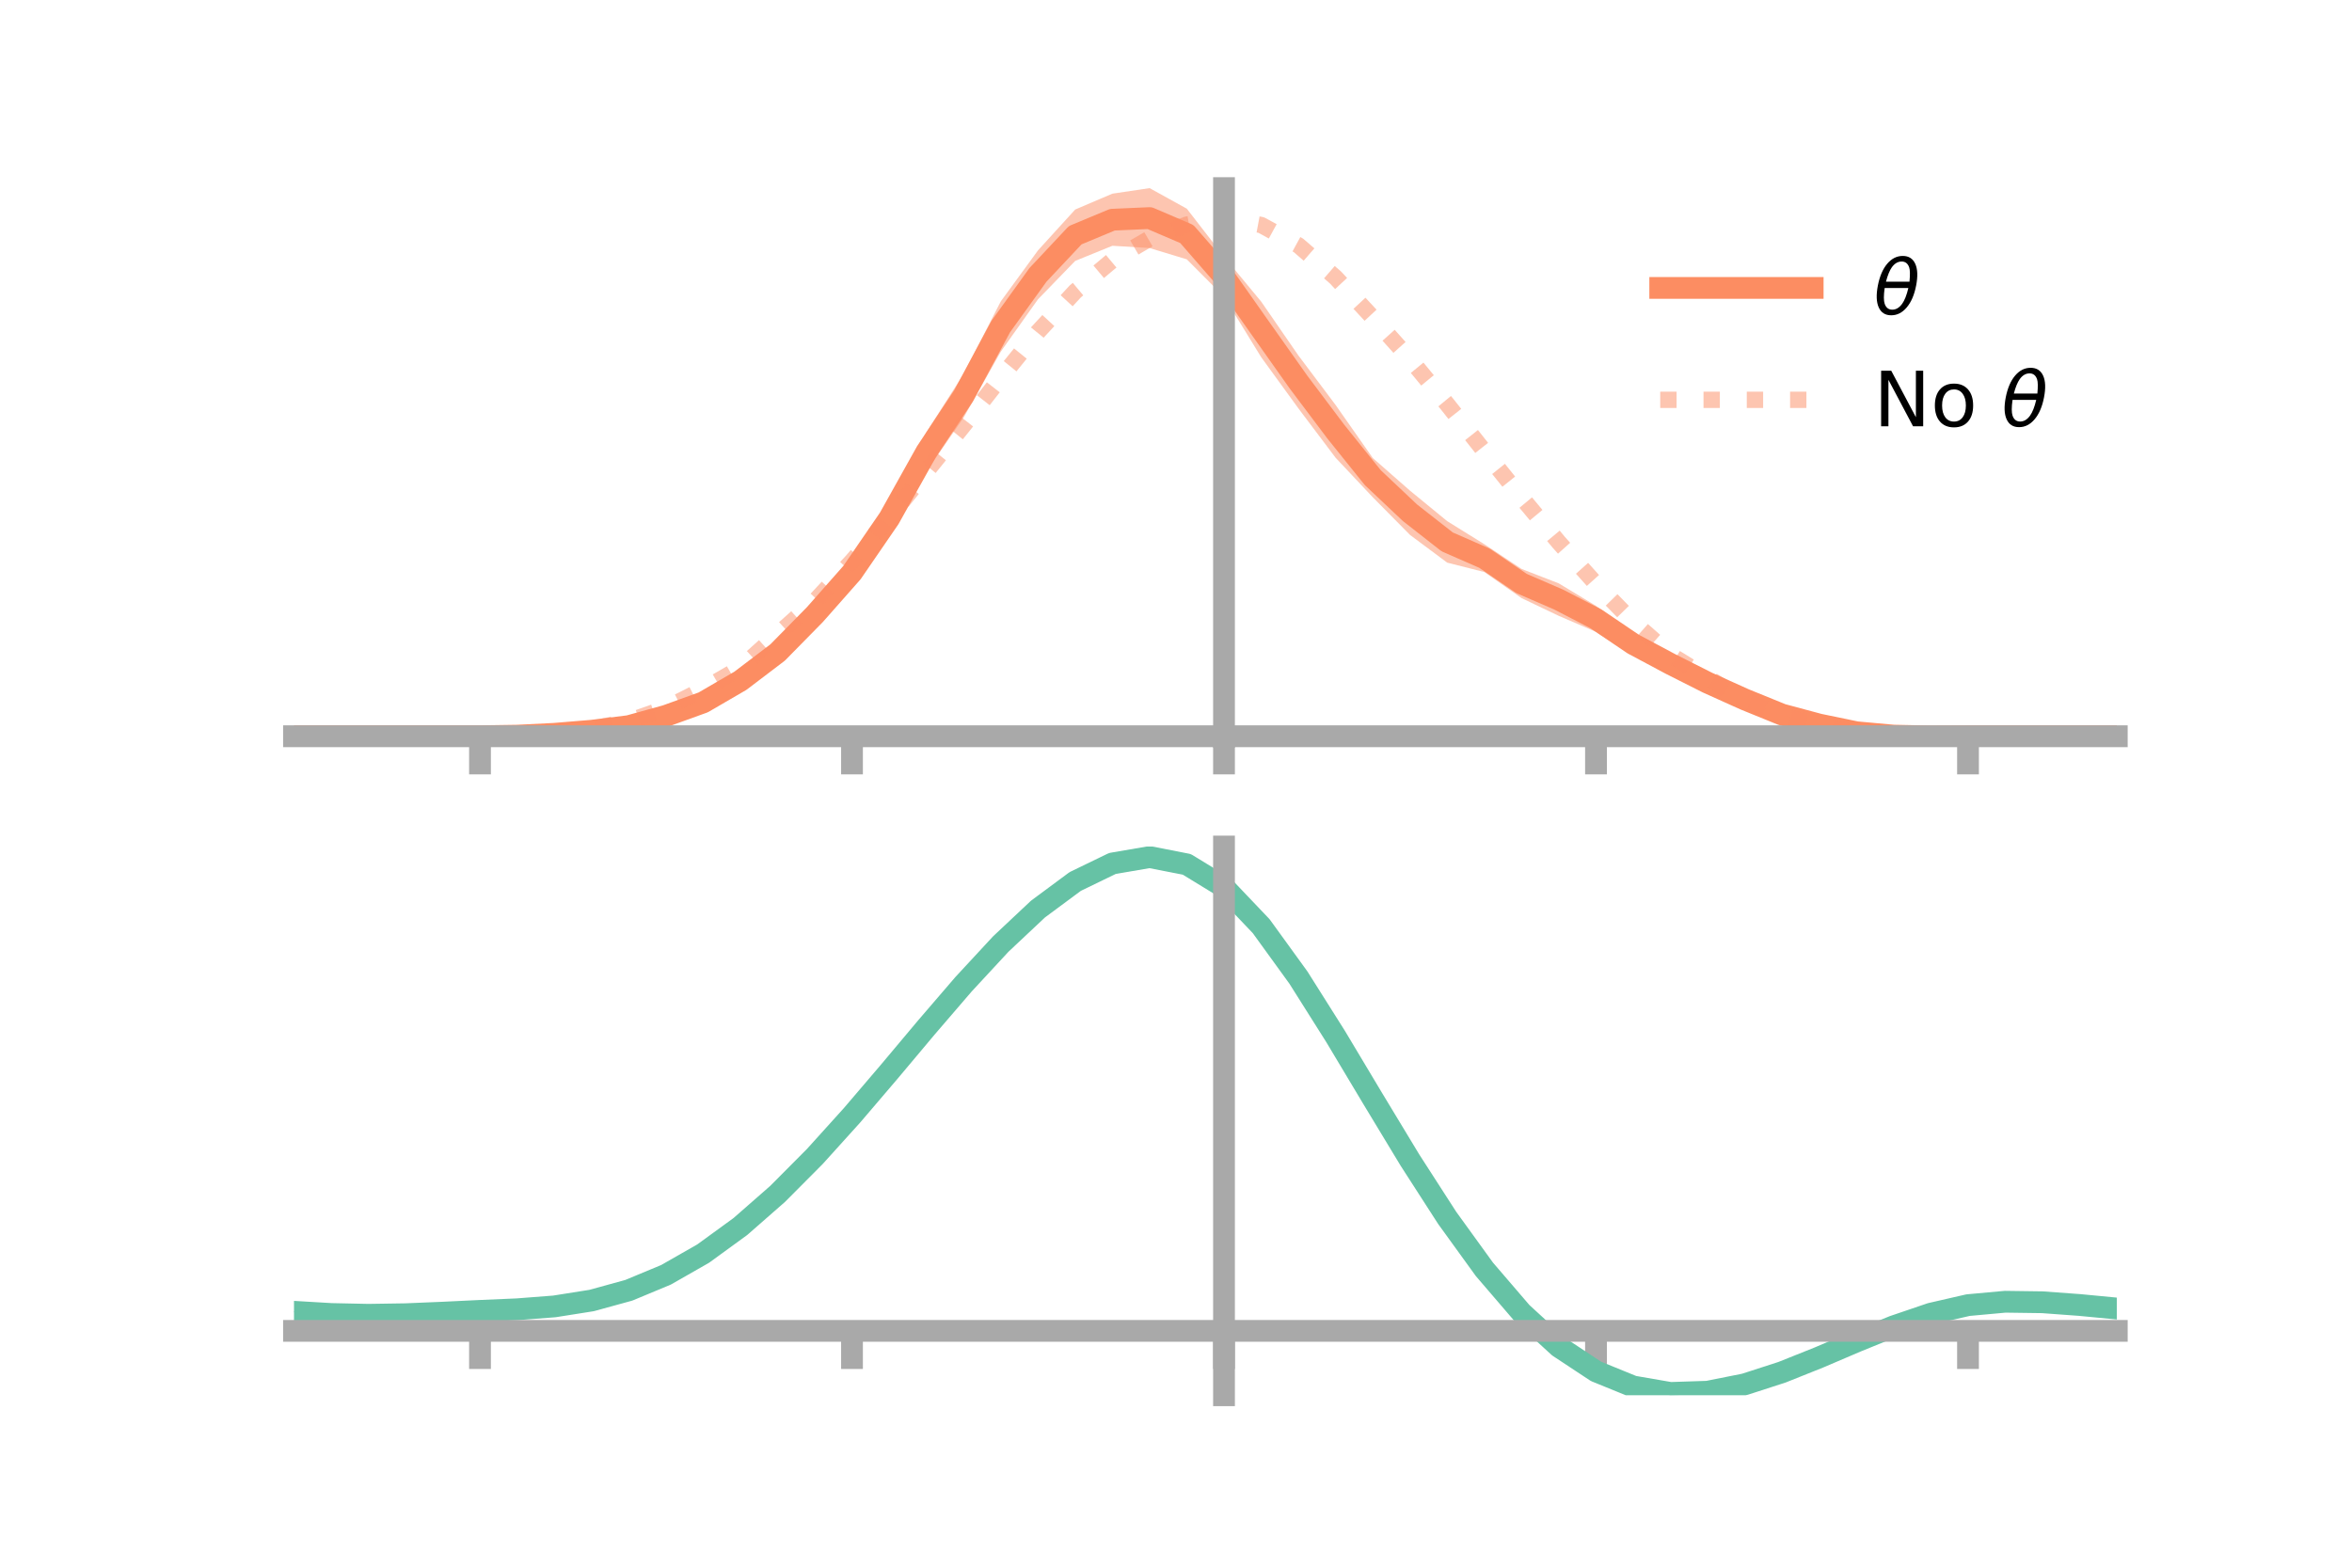 <?xml version="1.0" encoding="utf-8" standalone="no"?>
<!DOCTYPE svg PUBLIC "-//W3C//DTD SVG 1.1//EN"
  "http://www.w3.org/Graphics/SVG/1.1/DTD/svg11.dtd">
<!-- Created with matplotlib (https://matplotlib.org/) -->
<svg height="144pt" version="1.1" viewBox="0 0 216 144" width="216pt" xmlns="http://www.w3.org/2000/svg" xmlns:xlink="http://www.w3.org/1999/xlink">
 <defs>
  <style type="text/css">*{stroke-linecap:butt;stroke-linejoin:round;}</style>
 </defs>
 <g id="figure_1">
  <g id="patch_1">
   <path d="M 0 144 
L 216 144 
L 216 0 
L 0 0 
z
" style="fill:none;"/>
  </g>
  <g id="axes_1">
   <g id="patch_2">
    <path d="M 27 67.68 
L 194.4 67.68 
L 194.4 17.28 
L 27 17.28 
z
" style="fill:none;"/>
   </g>
   <g id="PolyCollection_1">
    <path clip-path="url(#pec2dd220f5)" d="M 27 67.628 
L 27 67.628 
L 30.416 67.628 
L 33.833 67.628 
L 37.249 67.628 
L 40.665 67.628 
L 44.082 67.626 
L 47.498 67.536 
L 50.914 67.302 
L 54.331 66.903 
L 57.747 66.365 
L 61.163 65.29 
L 64.58 63.925 
L 67.996 61.948 
L 71.412 59.073 
L 74.829 55.509 
L 78.245 51.285 
L 81.661 46.152 
L 85.078 39.702 
L 88.494 34.348 
L 91.91 27.682 
L 95.327 22.998 
L 98.743 19.245 
L 102.159 17.789 
L 105.576 17.28 
L 108.992 19.168 
L 112.408 23.58 
L 115.824 27.705 
L 119.241 32.654 
L 122.657 37.198 
L 126.073 42.073 
L 129.49 45.069 
L 132.906 47.87 
L 136.322 49.993 
L 139.739 52.261 
L 143.155 53.588 
L 146.571 55.651 
L 149.988 58.14 
L 153.404 60.153 
L 156.82 61.99 
L 160.237 63.559 
L 163.653 65.112 
L 167.069 66.199 
L 170.486 67.018 
L 173.902 67.466 
L 177.318 67.61 
L 180.735 67.628 
L 184.151 67.628 
L 187.567 67.628 
L 190.984 67.628 
L 194.4 67.628 
L 194.4 67.628 
L 194.4 67.628 
L 190.984 67.628 
L 187.567 67.628 
L 184.151 67.628 
L 180.735 67.629 
L 177.318 67.676 
L 173.902 67.68 
L 170.486 67.505 
L 167.069 66.91 
L 163.653 66.161 
L 160.237 64.937 
L 156.82 63.425 
L 153.404 61.814 
L 149.988 60.179 
L 146.571 58.042 
L 143.155 56.57 
L 139.739 54.94 
L 136.322 52.547 
L 132.906 51.681 
L 129.49 49.134 
L 126.073 45.676 
L 122.657 42.046 
L 119.241 37.513 
L 115.824 32.81 
L 112.408 27.25 
L 108.992 23.821 
L 105.576 22.784 
L 102.159 22.576 
L 98.743 23.966 
L 95.327 27.49 
L 91.91 32.296 
L 88.494 38.359 
L 85.078 43.299 
L 81.661 49.084 
L 78.245 53.9 
L 74.829 57.414 
L 71.412 60.802 
L 67.996 63.117 
L 64.58 65.112 
L 61.163 66.216 
L 57.747 67.031 
L 54.331 67.345 
L 50.914 67.509 
L 47.498 67.615 
L 44.082 67.628 
L 40.665 67.628 
L 37.249 67.628 
L 33.833 67.628 
L 30.416 67.628 
L 27 67.628 
z
" style="fill:#fc8d62;fill-opacity:0.5;"/>
   </g>
   <g id="matplotlib.axis_1">
    <g id="xtick_1">
     <g id="line2d_1">
      <defs>
       <path d="M 0 0 
L 0 3.5 
" id="m494b84e640" style="stroke:#a9a9a9;stroke-width:2;"/>
      </defs>
      <g>
       <use style="fill:#a9a9a9;stroke:#a9a9a9;stroke-width:2;" x="44.082" xlink:href="#m494b84e640" y="67.628"/>
      </g>
     </g>
    </g>
    <g id="xtick_2">
     <g id="line2d_2">
      <g>
       <use style="fill:#a9a9a9;stroke:#a9a9a9;stroke-width:2;" x="78.245" xlink:href="#m494b84e640" y="67.628"/>
      </g>
     </g>
    </g>
    <g id="xtick_3">
     <g id="line2d_3">
      <g>
       <use style="fill:#a9a9a9;stroke:#a9a9a9;stroke-width:2;" x="112.408" xlink:href="#m494b84e640" y="67.628"/>
      </g>
     </g>
    </g>
    <g id="xtick_4">
     <g id="line2d_4">
      <g>
       <use style="fill:#a9a9a9;stroke:#a9a9a9;stroke-width:2;" x="146.571" xlink:href="#m494b84e640" y="67.628"/>
      </g>
     </g>
    </g>
    <g id="xtick_5">
     <g id="line2d_5">
      <g>
       <use style="fill:#a9a9a9;stroke:#a9a9a9;stroke-width:2;" x="180.735" xlink:href="#m494b84e640" y="67.628"/>
      </g>
     </g>
    </g>
   </g>
   <g id="matplotlib.axis_2"/>
   <g id="line2d_6">
    <path clip-path="url(#pec2dd220f5)" d="M 27 67.628 
L 30.416 67.628 
L 33.833 67.628 
L 37.249 67.628 
L 40.665 67.628 
L 44.082 67.627 
L 47.498 67.576 
L 50.914 67.406 
L 54.331 67.124 
L 57.747 66.698 
L 61.163 65.753 
L 64.58 64.519 
L 67.996 62.532 
L 71.412 59.937 
L 74.829 56.461 
L 78.245 52.593 
L 81.661 47.618 
L 85.078 41.501 
L 88.494 36.354 
L 91.91 29.989 
L 95.327 25.244 
L 98.743 21.605 
L 102.159 20.182 
L 105.576 20.032 
L 108.992 21.494 
L 112.408 25.415 
L 115.824 30.257 
L 119.241 35.084 
L 122.657 39.622 
L 126.073 43.875 
L 129.49 47.101 
L 132.906 49.776 
L 136.322 51.27 
L 139.739 53.6 
L 143.155 55.079 
L 146.571 56.847 
L 149.988 59.159 
L 153.404 60.984 
L 156.82 62.708 
L 160.237 64.248 
L 163.653 65.637 
L 167.069 66.554 
L 170.486 67.261 
L 173.902 67.573 
L 177.318 67.643 
L 180.735 67.628 
L 184.151 67.628 
L 187.567 67.628 
L 190.984 67.628 
L 194.4 67.628 
" style="fill:none;stroke:#fc8d62;stroke-linecap:square;stroke-width:2;"/>
   </g>
   <g id="line2d_7">
    <path clip-path="url(#pec2dd220f5)" d="M 27 67.628 
L 30.416 67.628 
L 33.833 67.628 
L 37.249 67.628 
L 40.665 67.628 
L 44.082 67.628 
L 47.498 67.591 
L 50.914 67.432 
L 54.331 66.969 
L 57.747 66.242 
L 61.163 65.042 
L 64.58 63.323 
L 67.996 61.346 
L 71.412 58.273 
L 74.829 55.216 
L 78.245 51.545 
L 81.661 47.557 
L 85.078 43.308 
L 88.494 39.068 
L 91.91 34.696 
L 95.327 30.475 
L 98.743 26.775 
L 102.159 23.907 
L 105.576 21.913 
L 108.992 20.634 
L 112.408 20.032 
L 115.824 20.67 
L 119.241 22.535 
L 122.657 25.497 
L 126.073 29.175 
L 129.49 32.987 
L 132.906 37.134 
L 136.322 41.456 
L 139.739 45.709 
L 143.155 49.815 
L 146.571 53.633 
L 149.988 57.131 
L 153.404 60.14 
L 156.82 62.253 
L 160.237 64.35 
L 163.653 65.717 
L 167.069 66.667 
L 170.486 67.278 
L 173.902 67.523 
L 177.318 67.622 
L 180.735 67.628 
L 184.151 67.628 
L 187.567 67.628 
L 190.984 67.628 
L 194.4 67.628 
" style="fill:none;stroke:#fc8d62;stroke-dasharray:1.5,2.475;stroke-dashoffset:0;stroke-opacity:0.5;stroke-width:1.5;"/>
   </g>
   <g id="patch_3">
    <path d="M 112.408 67.68 
L 112.408 17.28 
" style="fill:none;stroke:#a9a9a9;stroke-linecap:square;stroke-linejoin:miter;stroke-width:2;"/>
   </g>
   <g id="patch_4">
    <path d="M 194.4 67.68 
L 194.4 17.28 
" style="fill:none;"/>
   </g>
   <g id="patch_5">
    <path d="M 27 67.628 
L 194.4 67.628 
" style="fill:none;stroke:#a9a9a9;stroke-linecap:square;stroke-linejoin:miter;stroke-width:2;"/>
   </g>
   <g id="patch_6">
    <path d="M 27 17.28 
L 194.4 17.28 
" style="fill:none;"/>
   </g>
   <g id="legend_1">
    <g id="line2d_8">
     <path d="M 152.47 26.449 
L 166.47 26.449 
" style="fill:none;stroke:#fc8d62;stroke-linecap:square;stroke-width:2;"/>
    </g>
    <g id="line2d_9"/>
    <g id="text_1">
     <!-- $\theta$ -->
     <g transform="translate(172.07 28.899)scale(0.07 -0.07)">
      <defs>
       <path d="M 45.516 34.672 
L 14.453 34.672 
Q 12.359 20.062 14.5 13.875 
Q 17.188 6.25 24.469 6.25 
Q 31.781 6.25 37.359 13.922 
Q 42.234 20.656 45.516 34.672 
z
M 47.016 42.969 
Q 48.344 56.844 46.625 61.719 
Q 43.953 69.438 36.766 69.438 
Q 29.297 69.438 23.828 61.812 
Q 19.531 55.672 16.156 42.969 
z
M 38.188 76.766 
Q 49.906 76.766 54.594 66.406 
Q 59.281 56.109 55.719 37.844 
Q 52.203 19.625 43.453 9.281 
Q 34.766 -1.125 23.047 -1.125 
Q 11.281 -1.125 6.641 9.281 
Q 2 19.625 5.516 37.844 
Q 9.078 56.109 17.719 66.406 
Q 26.422 76.766 38.188 76.766 
z
" id="DejaVuSans-Oblique-952"/>
      </defs>
      <use transform="translate(0 0.234)" xlink:href="#DejaVuSans-Oblique-952"/>
     </g>
    </g>
    <g id="line2d_10">
     <path d="M 152.47 36.724 
L 166.47 36.724 
" style="fill:none;stroke:#fc8d62;stroke-dasharray:1.5,2.475;stroke-dashoffset:0;stroke-opacity:0.5;stroke-width:1.5;"/>
    </g>
    <g id="line2d_11"/>
    <g id="text_2">
     <!-- No $\theta$ -->
     <g transform="translate(172.07 39.174)scale(0.07 -0.07)">
      <defs>
       <path d="M 9.812 72.906 
L 23.094 72.906 
L 55.422 11.922 
L 55.422 72.906 
L 64.984 72.906 
L 64.984 0 
L 51.703 0 
L 19.391 60.984 
L 19.391 0 
L 9.812 0 
z
" id="DejaVuSans-78"/>
       <path d="M 30.609 48.391 
Q 23.391 48.391 19.188 42.75 
Q 14.984 37.109 14.984 27.297 
Q 14.984 17.484 19.156 11.844 
Q 23.344 6.203 30.609 6.203 
Q 37.797 6.203 41.984 11.859 
Q 46.188 17.531 46.188 27.297 
Q 46.188 37.016 41.984 42.703 
Q 37.797 48.391 30.609 48.391 
z
M 30.609 56 
Q 42.328 56 49.016 48.375 
Q 55.719 40.766 55.719 27.297 
Q 55.719 13.875 49.016 6.219 
Q 42.328 -1.422 30.609 -1.422 
Q 18.844 -1.422 12.172 6.219 
Q 5.516 13.875 5.516 27.297 
Q 5.516 40.766 12.172 48.375 
Q 18.844 56 30.609 56 
z
" id="DejaVuSans-111"/>
       <path id="DejaVuSans-32"/>
      </defs>
      <use transform="translate(0 0.234)" xlink:href="#DejaVuSans-78"/>
      <use transform="translate(74.805 0.234)" xlink:href="#DejaVuSans-111"/>
      <use transform="translate(135.986 0.234)" xlink:href="#DejaVuSans-32"/>
      <use transform="translate(167.773 0.234)" xlink:href="#DejaVuSans-Oblique-952"/>
     </g>
    </g>
   </g>
  </g>
  <g id="axes_2">
   <g id="patch_7">
    <path d="M 27 128.16 
L 194.4 128.16 
L 194.4 77.76 
L 27 77.76 
z
" style="fill:none;"/>
   </g>
   <g id="PolyCollection_2">
    <path clip-path="url(#p587f85a67a)" d="M 27 120.536 
L 27 120.453 
L 30.416 120.665 
L 33.833 120.74 
L 37.249 120.681 
L 40.665 120.53 
L 44.082 120.357 
L 47.498 120.205 
L 50.914 119.936 
L 54.331 119.388 
L 57.747 118.438 
L 61.163 116.994 
L 64.58 115.006 
L 67.996 112.463 
L 71.412 109.398 
L 74.829 105.879 
L 78.245 102.005 
L 81.661 97.907 
L 85.078 93.739 
L 88.494 89.675 
L 91.91 85.904 
L 95.327 82.627 
L 98.743 80.044 
L 102.159 78.357 
L 105.576 77.76 
L 108.992 78.44 
L 112.408 80.562 
L 115.824 84.205 
L 119.241 88.993 
L 122.657 94.49 
L 126.073 100.289 
L 129.49 106.033 
L 132.906 111.423 
L 136.322 116.225 
L 139.739 120.269 
L 143.155 123.454 
L 146.571 125.738 
L 149.988 127.143 
L 153.404 127.738 
L 156.82 127.632 
L 160.237 126.96 
L 163.653 125.873 
L 167.069 124.53 
L 170.486 123.096 
L 173.902 121.728 
L 177.318 120.58 
L 180.735 119.801 
L 184.151 119.492 
L 187.567 119.544 
L 190.984 119.805 
L 194.4 120.143 
L 194.4 120.25 
L 194.4 120.25 
L 190.984 119.936 
L 187.567 119.693 
L 184.151 119.652 
L 180.735 119.967 
L 177.318 120.757 
L 173.902 121.934 
L 170.486 123.348 
L 167.069 124.834 
L 163.653 126.224 
L 160.237 127.347 
L 156.82 128.042 
L 153.404 128.16 
L 149.988 127.576 
L 146.571 126.196 
L 143.155 123.966 
L 139.739 120.876 
L 136.322 116.962 
L 132.906 112.32 
L 129.49 107.106 
L 126.073 101.545 
L 122.657 95.925 
L 119.241 90.592 
L 115.824 85.944 
L 112.408 82.408 
L 108.992 80.352 
L 105.576 79.696 
L 102.159 80.272 
L 98.743 81.897 
L 95.327 84.378 
L 91.91 87.521 
L 88.494 91.129 
L 85.078 95.011 
L 81.661 98.988 
L 78.245 102.894 
L 74.829 106.583 
L 71.412 109.935 
L 67.996 112.857 
L 64.58 115.288 
L 61.163 117.201 
L 57.747 118.601 
L 54.331 119.529 
L 50.914 120.064 
L 47.498 120.323 
L 44.082 120.464 
L 40.665 120.621 
L 37.249 120.754 
L 33.833 120.8 
L 30.416 120.729 
L 27 120.536 
z
" style="fill:#66c2a5;fill-opacity:0.5;"/>
   </g>
   <g id="matplotlib.axis_3">
    <g id="xtick_6">
     <g id="line2d_12">
      <g>
       <use style="fill:#a9a9a9;stroke:#a9a9a9;stroke-width:2;" x="44.082" xlink:href="#m494b84e640" y="122.248"/>
      </g>
     </g>
    </g>
    <g id="xtick_7">
     <g id="line2d_13">
      <g>
       <use style="fill:#a9a9a9;stroke:#a9a9a9;stroke-width:2;" x="78.245" xlink:href="#m494b84e640" y="122.248"/>
      </g>
     </g>
    </g>
    <g id="xtick_8">
     <g id="line2d_14">
      <g>
       <use style="fill:#a9a9a9;stroke:#a9a9a9;stroke-width:2;" x="112.408" xlink:href="#m494b84e640" y="122.248"/>
      </g>
     </g>
    </g>
    <g id="xtick_9">
     <g id="line2d_15">
      <g>
       <use style="fill:#a9a9a9;stroke:#a9a9a9;stroke-width:2;" x="146.571" xlink:href="#m494b84e640" y="122.248"/>
      </g>
     </g>
    </g>
    <g id="xtick_10">
     <g id="line2d_16">
      <g>
       <use style="fill:#a9a9a9;stroke:#a9a9a9;stroke-width:2;" x="180.735" xlink:href="#m494b84e640" y="122.248"/>
      </g>
     </g>
    </g>
   </g>
   <g id="matplotlib.axis_4"/>
   <g id="line2d_17">
    <path clip-path="url(#p587f85a67a)" d="M 27 120.495 
L 30.416 120.697 
L 33.833 120.77 
L 37.249 120.717 
L 40.665 120.575 
L 44.082 120.411 
L 47.498 120.264 
L 50.914 120 
L 54.331 119.459 
L 57.747 118.52 
L 61.163 117.098 
L 64.58 115.147 
L 67.996 112.66 
L 71.412 109.667 
L 74.829 106.231 
L 78.245 102.449 
L 81.661 98.447 
L 85.078 94.375 
L 88.494 90.402 
L 91.91 86.713 
L 95.327 83.502 
L 98.743 80.97 
L 102.159 79.314 
L 105.576 78.728 
L 108.992 79.396 
L 112.408 81.485 
L 115.824 85.075 
L 119.241 89.793 
L 122.657 95.207 
L 126.073 100.917 
L 129.49 106.569 
L 132.906 111.871 
L 136.322 116.593 
L 139.739 120.573 
L 143.155 123.71 
L 146.571 125.967 
L 149.988 127.359 
L 153.404 127.949 
L 156.82 127.837 
L 160.237 127.154 
L 163.653 126.048 
L 167.069 124.682 
L 170.486 123.222 
L 173.902 121.831 
L 177.318 120.668 
L 180.735 119.884 
L 184.151 119.572 
L 187.567 119.619 
L 190.984 119.87 
L 194.4 120.196 
" style="fill:none;stroke:#66c2a5;stroke-linecap:square;stroke-width:2;"/>
   </g>
   <g id="patch_8">
    <path d="M 112.408 128.16 
L 112.408 77.76 
" style="fill:none;stroke:#a9a9a9;stroke-linecap:square;stroke-linejoin:miter;stroke-width:2;"/>
   </g>
   <g id="patch_9">
    <path d="M 194.4 128.16 
L 194.4 77.76 
" style="fill:none;"/>
   </g>
   <g id="patch_10">
    <path d="M 27 122.248 
L 194.4 122.248 
" style="fill:none;stroke:#a9a9a9;stroke-linecap:square;stroke-linejoin:miter;stroke-width:2;"/>
   </g>
   <g id="patch_11">
    <path d="M 27 77.76 
L 194.4 77.76 
" style="fill:none;"/>
   </g>
  </g>
 </g>
 <defs>
  <clipPath id="pec2dd220f5">
   <rect height="50.4" width="167.4" x="27" y="17.28"/>
  </clipPath>
  <clipPath id="p587f85a67a">
   <rect height="50.4" width="167.4" x="27" y="77.76"/>
  </clipPath>
 </defs>
</svg>

